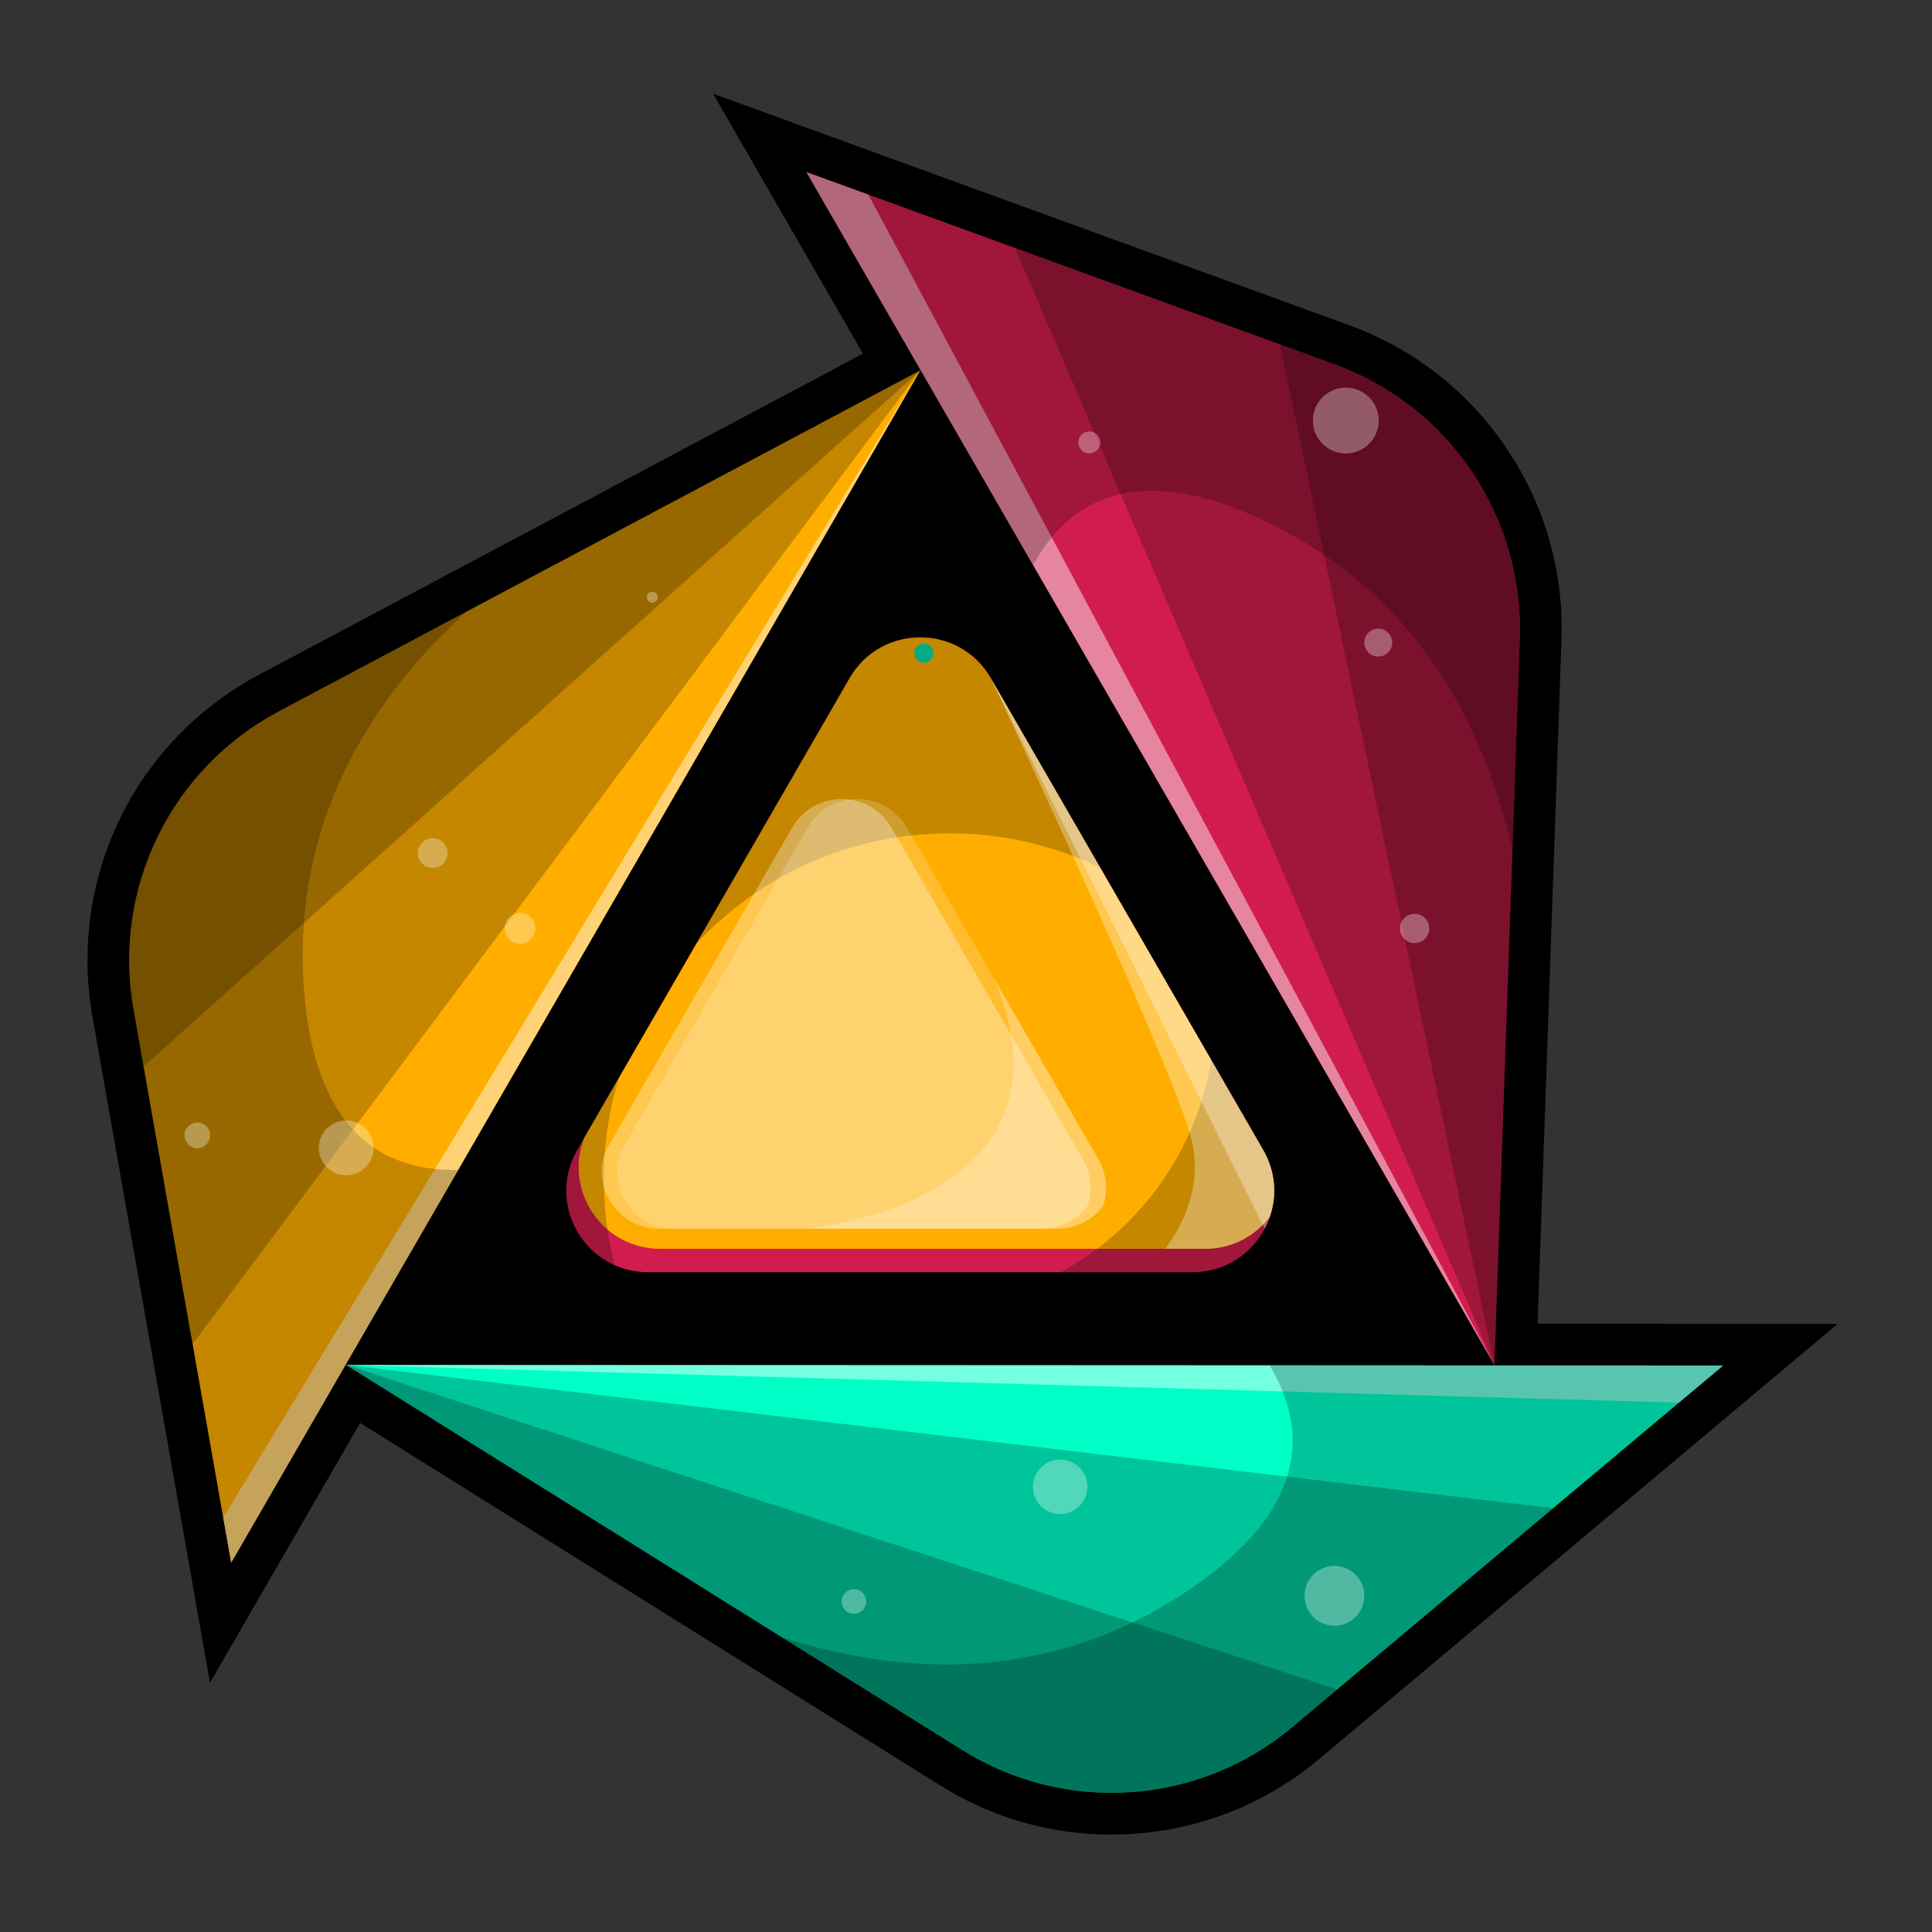 <svg xmlns="http://www.w3.org/2000/svg" xmlns:xlink="http://www.w3.org/1999/xlink" width="1000" zoomAndPan="magnify" viewBox="0 0 750 750" height="1000" preserveAspectRatio="xMidYMid meet" version="1.0"><rect x="0" y="0" width="750" height="750" fill="#333333" stroke="none"/><defs><filter x="0%" y="0%" width="100%" height="100%" id="c2c39cc378"><feColorMatrix values="0 0 0 0 1 0 0 0 0 1 0 0 0 0 1 0 0 0 1 0" color-interpolation-filters="sRGB"/></filter><mask id="139dd8969b"><g filter="url(#c2c39cc378)"><rect x="-75" width="900" fill="#000000" y="-75" height="900" fill-opacity="0.23"/></g></mask><clipPath id="77bf7c5295"><path d="M 0.602 172 L 22 172 L 22 245.52 L 0.602 245.52 Z M 0.602 172 " clip-rule="nonzero"/></clipPath><clipPath id="84c14eb6c5"><path d="M 51 1 L 208.441 1 L 208.441 121 L 51 121 Z M 51 1 " clip-rule="nonzero"/></clipPath><clipPath id="418504a280"><rect x="0" width="209" y="0" height="246"/></clipPath><mask id="3659591ac3"><g filter="url(#c2c39cc378)"><rect x="-75" width="900" fill="#000000" y="-75" height="900" fill-opacity="0.32"/></g></mask><clipPath id="42a26dd5b3"><path d="M 436 458 L 460 458 L 460 482.199 L 436 482.199 Z M 436 458 " clip-rule="nonzero"/></clipPath><clipPath id="a700c6c61f"><rect x="0" width="486" y="0" height="483"/></clipPath><mask id="2b7c5e7599"><g filter="url(#c2c39cc378)"><rect x="-75" width="900" fill="#000000" y="-75" height="900" fill-opacity="0.77"/></g></mask><clipPath id="e257dd9ac6"><rect x="0" width="119" y="0" height="100"/></clipPath><clipPath id="44546f959a"><path d="M 354.945 249.832 L 362.355 249.832 L 362.355 257.238 L 354.945 257.238 Z M 354.945 249.832 " clip-rule="nonzero"/></clipPath><clipPath id="afbebd6ff9"><path d="M 358.652 249.832 C 356.605 249.832 354.945 251.488 354.945 253.535 C 354.945 255.582 356.605 257.238 358.652 257.238 C 360.699 257.238 362.355 255.582 362.355 253.535 C 362.355 251.488 360.699 249.832 358.652 249.832 Z M 358.652 249.832 " clip-rule="nonzero"/></clipPath></defs><path fill="#000000" d="M 357.23 143.816 L 134.348 529.855 L 580.117 529.855 Z M 357.23 143.816 " fill-opacity="1" fill-rule="nonzero"/><path fill="#d11d4d" d="M 384.621 263.277 L 419.992 324.539 L 450.992 378.223 L 490.355 446.41 C 495.238 454.867 495.715 464.176 492.949 472.285 C 492.414 473.906 491.738 475.473 490.938 476.977 C 486.176 485.996 477.148 492.734 465.867 493.73 C 464.918 493.816 463.949 493.852 462.965 493.852 L 251.5 493.852 C 230.102 493.852 215.758 473.5 220.855 454.25 C 221.559 451.594 222.633 448.953 224.109 446.402 C 224.109 446.402 224.117 446.391 224.125 446.375 L 226.766 441.801 L 232.953 431.082 L 329.844 263.266 C 342.012 242.176 372.445 242.176 384.621 263.277 Z M 384.621 263.277 " fill-opacity="1" fill-rule="nonzero"/><path fill="#ffae00" d="M 384.621 263.277 C 384.621 263.277 384.621 263.285 384.633 263.301 L 420 324.539 L 450.992 378.223 L 490.355 446.41 C 495.246 454.867 495.715 464.176 492.961 472.285 C 487.855 479.043 480.043 483.84 470.672 484.668 C 469.723 484.746 468.754 484.789 467.77 484.789 L 256.293 484.789 C 234.895 484.789 220.555 464.438 225.648 445.188 C 225.957 444.062 226.316 442.926 226.766 441.809 L 232.953 431.09 L 329.844 263.277 C 342.012 242.176 372.453 242.176 384.621 263.277 Z M 384.621 263.277 " fill-opacity="1" fill-rule="nonzero"/><path fill="#000000" d="M 335 137.289 L 100.531 261.938 C 59.469 283.77 33.961 326.203 33.961 372.68 C 33.961 379.965 34.605 387.309 35.871 394.508 L 81.512 653.246 L 139.809 552.379 L 365 693.105 C 387.621 707.234 413.641 713.73 440.238 711.863 C 466.844 710.008 491.703 699.961 512.133 682.812 L 713.391 513.922 L 596.891 513.867 L 606.164 248.496 C 606.215 247.035 606.242 245.547 606.242 244.086 C 606.242 218.254 598.41 193.406 583.602 172.219 C 568.758 150.988 548.039 135.082 523.691 126.219 L 276.805 36.367 Z M 552.176 513.852 L 162.176 513.676 L 357.328 176.02 Z M 552.176 513.852 " fill-opacity="1" fill-rule="nonzero"/><path fill="#ffae00" d="M 108.145 276.246 L 357.23 143.816 L 357.223 143.844 L 89.746 606.633 L 86.656 589.105 L 51.84 391.699 C 43.613 345.078 66.34 298.469 108.145 276.246 Z M 108.145 276.246 " fill-opacity="1" fill-rule="nonzero"/><path fill="#d11d4d" d="M 313.047 66.805 L 337.109 75.559 L 518.141 141.441 C 562.629 157.621 591.629 200.621 589.973 247.922 L 580.117 529.855 L 580.082 529.805 Z M 313.047 66.805 " fill-opacity="1" fill-rule="nonzero"/><path fill="#00ffc7" d="M 134.355 529.863 L 492.836 530.023 L 668.906 530.102 L 651.75 544.504 L 602.898 585.488 L 519.074 655.836 L 501.715 670.406 C 465.457 700.832 413.727 704.445 373.578 679.363 L 303.641 635.652 Z M 134.355 529.863 " fill-opacity="1" fill-rule="nonzero"/><path fill="#000000" d="M 134.355 529.863 L 602.906 585.488 L 519.082 655.836 L 501.723 670.406 C 465.465 700.832 413.738 704.445 373.59 679.363 Z M 134.355 529.863 " fill-opacity="0.23" fill-rule="nonzero"/><path fill="#000000" d="M 134.355 529.863 L 519.074 655.836 L 501.715 670.406 C 465.457 700.832 413.727 704.445 373.582 679.363 Z M 134.355 529.863 " fill-opacity="0.23" fill-rule="nonzero"/><path fill="#000000" d="M 357.23 143.816 L 74.777 521.777 L 55.766 414.012 L 51.824 391.691 C 43.605 345.078 66.332 298.469 108.137 276.246 Z M 357.23 143.816 " fill-opacity="0.23" fill-rule="nonzero"/><path fill="#000000" d="M 357.23 143.816 L 55.773 414.012 L 51.832 391.691 C 43.613 345.078 66.34 298.469 108.145 276.246 Z M 357.23 143.816 " fill-opacity="0.23" fill-rule="nonzero"/><path fill="#000000" d="M 580.117 529.863 L 394.02 96.277 L 496.859 133.699 L 518.16 141.449 C 562.637 157.641 591.637 200.629 589.98 247.941 Z M 580.117 529.863 " fill-opacity="0.23" fill-rule="nonzero"/><path fill="#000000" d="M 580.117 529.863 L 496.848 133.699 L 518.148 141.449 C 562.629 157.641 591.629 200.629 589.973 247.941 Z M 580.117 529.863 " fill-opacity="0.23" fill-rule="nonzero"/><path fill="#ffffff" d="M 357.223 143.816 L 357.215 143.844 L 89.746 606.633 L 86.648 589.098 Z M 357.223 143.816 " fill-opacity="0.46" fill-rule="nonzero"/><path fill="#ffffff" d="M 134.355 529.863 L 668.906 530.102 L 651.75 544.504 Z M 134.355 529.863 " fill-opacity="0.46" fill-rule="nonzero"/><path fill="#ffffff" d="M 313.047 66.805 L 337.109 75.559 L 580.117 529.855 L 580.082 529.805 Z M 313.047 66.805 " fill-opacity="0.46" fill-rule="nonzero"/><g mask="url(#139dd8969b)"><g transform="matrix(1, 0, 0, 1, 219, 246)"><g clip-path="url(#418504a280)"><g clip-path="url(#77bf7c5295)"><path fill="#000000" d="M 15.414 211.707 C 15.414 198.035 17.461 184.844 21.262 172.422 L 13.953 185.082 L 5.125 200.375 C 5.117 200.391 5.109 200.402 5.109 200.402 C 3.633 202.961 2.559 205.594 1.855 208.25 C -2.133 223.297 5.77 239.008 19.617 245.16 C 16.871 234.469 15.414 223.262 15.414 211.707 Z M 15.414 211.707 " fill-opacity="1" fill-rule="nonzero"/></g><g clip-path="url(#84c14eb6c5)"><path fill="#000000" d="M 110.844 17.277 L 51.336 120.332 C 75.84 93.992 110.809 77.504 149.625 77.504 C 170.602 77.504 190.441 82.316 208.129 90.895 L 201 78.551 L 165.633 17.285 C 153.445 -3.824 123.012 -3.824 110.844 17.277 Z M 110.844 17.277 " fill-opacity="1" fill-rule="nonzero"/></g></g></g></g><path fill="#000000" d="M 411.75 493.859 L 462.965 493.859 C 463.949 493.859 464.918 493.816 465.867 493.738 C 488.488 491.742 502.031 466.648 490.355 446.418 L 470.164 411.445 C 464.488 447.086 442.332 477.242 411.75 493.859 Z M 411.75 493.859 " fill-opacity="0.23" fill-rule="nonzero"/><path fill="#000000" d="M 492.836 530.023 L 668.906 530.102 L 651.75 544.504 L 602.898 585.488 L 519.074 655.836 L 501.715 670.406 C 465.457 700.832 413.727 704.445 373.578 679.363 L 303.641 635.652 C 350.52 650.547 407.902 653.785 462.137 616.805 C 506.773 586.379 508.496 556.109 492.836 530.023 Z M 492.836 530.023 " fill-opacity="0.23" fill-rule="nonzero"/><path fill="#000000" d="M 177.848 454.188 L 89.746 606.633 L 85.848 584.574 L 74.777 521.777 L 55.766 414.012 L 51.824 391.691 C 43.605 345.078 66.332 298.469 108.137 276.246 L 180.961 237.531 C 144.621 270.684 113.125 318.762 118.035 384.211 C 122.07 438.086 147.422 454.707 177.848 454.188 Z M 177.848 454.188 " fill-opacity="0.23" fill-rule="nonzero"/><path fill="#000000" d="M 401.016 219.316 L 313.047 66.805 L 334.094 74.457 L 394.012 96.27 L 496.848 133.691 L 518.148 141.441 C 562.629 157.633 591.629 200.621 589.973 247.93 L 587.086 330.355 C 576.547 282.316 550.66 230.992 491.516 202.512 C 442.844 179.074 415.777 192.711 401.016 219.316 Z M 401.016 219.316 " fill-opacity="0.23" fill-rule="nonzero"/><path fill="#ffffff" d="M 384.621 263.277 L 419.992 324.539 L 450.992 378.223 L 490.355 446.41 C 496.215 456.555 495.73 467.914 490.938 476.977 Z M 384.621 263.277 " fill-opacity="0.32" fill-rule="nonzero"/><path fill="#ffffff" d="M 352.066 321.301 L 356.246 328.535 L 376.922 364.355 L 398.707 402.082 L 426.371 450.008 C 429.805 455.949 430.137 462.484 428.203 468.195 C 424.613 472.945 419.121 476.309 412.539 476.887 C 411.871 476.949 411.195 476.977 410.5 476.977 L 261.883 476.977 C 246.844 476.977 236.762 462.68 240.344 449.148 C 240.555 448.355 240.809 447.562 241.125 446.77 L 245.473 439.238 L 313.566 321.301 C 322.117 306.477 343.508 306.477 352.066 321.301 Z M 352.066 321.301 " fill-opacity="0.18" fill-rule="nonzero"/><path fill="#ffffff" d="M 346.031 321.293 L 370.895 364.355 L 392.684 402.082 L 420.344 450 C 423.777 455.938 424.109 462.484 422.176 468.188 C 418.594 472.938 413.102 476.309 406.512 476.887 C 405.844 476.949 405.168 476.977 404.473 476.977 L 255.848 476.977 C 240.809 476.977 230.727 462.672 234.309 449.148 C 234.52 448.348 234.773 447.555 235.09 446.77 L 239.438 439.238 L 307.527 321.301 C 316.09 306.477 337.48 306.477 346.031 321.293 Z M 346.031 321.293 " fill-opacity="0.32" fill-rule="nonzero"/><g mask="url(#3659591ac3)"><g transform="matrix(1, 0, 0, 1, 70, 149)"><g clip-path="url(#a700c6c61f)"><path fill="#ffffff" d="M 369.113 400.672 L 369.102 400.672 C 369.113 400.66 369.113 400.66 369.121 400.66 C 369.121 400.66 369.121 400.66 369.113 400.672 Z M 369.113 400.672 " fill-opacity="1" fill-rule="nonzero"/><path fill="#ffffff" d="M 261.488 467.926 C 261.801 467.926 262.109 467.957 262.418 468.02 C 262.727 468.078 263.023 468.172 263.312 468.289 C 263.602 468.41 263.875 468.559 264.137 468.73 C 264.398 468.906 264.637 469.102 264.859 469.324 C 265.082 469.547 265.277 469.785 265.453 470.047 C 265.625 470.309 265.773 470.582 265.895 470.871 C 266.012 471.16 266.105 471.457 266.164 471.766 C 266.227 472.074 266.258 472.383 266.258 472.695 C 266.258 473.008 266.227 473.32 266.164 473.625 C 266.105 473.934 266.012 474.23 265.895 474.52 C 265.773 474.809 265.625 475.086 265.453 475.344 C 265.277 475.605 265.082 475.848 264.859 476.066 C 264.637 476.289 264.398 476.488 264.137 476.66 C 263.875 476.836 263.602 476.98 263.312 477.102 C 263.023 477.223 262.727 477.312 262.418 477.375 C 262.109 477.434 261.801 477.465 261.488 477.465 C 261.176 477.465 260.863 477.434 260.559 477.375 C 260.25 477.312 259.953 477.223 259.664 477.102 C 259.375 476.98 259.098 476.836 258.84 476.66 C 258.578 476.488 258.336 476.289 258.117 476.066 C 257.895 475.848 257.695 475.605 257.523 475.344 C 257.348 475.086 257.203 474.809 257.082 474.52 C 256.961 474.23 256.871 473.934 256.809 473.625 C 256.75 473.32 256.719 473.008 256.719 472.695 C 256.719 472.383 256.75 472.074 256.809 471.766 C 256.871 471.457 256.961 471.16 257.082 470.871 C 257.203 470.582 257.348 470.309 257.523 470.047 C 257.695 469.785 257.895 469.547 258.117 469.324 C 258.336 469.102 258.578 468.906 258.84 468.73 C 259.098 468.559 259.375 468.41 259.664 468.289 C 259.953 468.172 260.25 468.078 260.559 468.02 C 260.863 467.957 261.176 467.926 261.488 467.926 Z M 261.488 467.926 " fill-opacity="1" fill-rule="nonzero"/><path fill="#ffffff" d="M 341.547 417.598 C 342.242 417.598 342.93 417.668 343.609 417.801 C 344.289 417.938 344.953 418.137 345.594 418.402 C 346.234 418.672 346.844 418.996 347.422 419.383 C 348 419.766 348.535 420.207 349.023 420.695 C 349.516 421.188 349.953 421.723 350.34 422.301 C 350.727 422.875 351.051 423.484 351.316 424.129 C 351.582 424.77 351.781 425.43 351.918 426.113 C 352.055 426.793 352.121 427.48 352.121 428.176 C 352.121 428.871 352.055 429.559 351.918 430.238 C 351.785 430.918 351.582 431.582 351.316 432.223 C 351.051 432.863 350.727 433.473 350.34 434.051 C 349.953 434.629 349.516 435.164 349.023 435.652 C 348.535 436.145 348 436.582 347.422 436.969 C 346.844 437.355 346.234 437.68 345.594 437.945 C 344.953 438.211 344.289 438.414 343.609 438.547 C 342.93 438.684 342.242 438.75 341.547 438.75 C 340.852 438.75 340.164 438.684 339.484 438.547 C 338.801 438.414 338.141 438.211 337.5 437.945 C 336.855 437.68 336.246 437.355 335.672 436.969 C 335.094 436.582 334.559 436.145 334.066 435.652 C 333.578 435.164 333.137 434.629 332.754 434.051 C 332.367 433.473 332.039 432.863 331.773 432.223 C 331.508 431.582 331.309 430.918 331.172 430.238 C 331.039 429.559 330.969 428.871 330.969 428.176 C 330.969 427.48 331.039 426.793 331.172 426.113 C 331.309 425.43 331.508 424.77 331.773 424.129 C 332.039 423.484 332.367 422.875 332.754 422.301 C 333.137 421.723 333.578 421.188 334.066 420.695 C 334.559 420.207 335.094 419.766 335.672 419.383 C 336.246 418.996 336.855 418.672 337.5 418.402 C 338.141 418.137 338.801 417.938 339.484 417.801 C 340.164 417.668 340.852 417.598 341.547 417.598 Z M 341.547 417.598 " fill-opacity="1" fill-rule="nonzero"/><g clip-path="url(#42a26dd5b3)"><path fill="#ffffff" d="M 448.02 458.883 C 448.781 458.883 449.535 458.957 450.285 459.105 C 451.031 459.254 451.758 459.473 452.461 459.766 C 453.168 460.059 453.836 460.414 454.469 460.84 C 455.105 461.262 455.691 461.746 456.23 462.285 C 456.77 462.824 457.25 463.41 457.676 464.043 C 458.098 464.68 458.457 465.348 458.75 466.051 C 459.039 466.758 459.262 467.484 459.41 468.23 C 459.559 468.98 459.633 469.734 459.633 470.496 C 459.633 471.258 459.559 472.016 459.41 472.762 C 459.262 473.512 459.039 474.238 458.75 474.941 C 458.457 475.645 458.098 476.316 457.676 476.949 C 457.25 477.582 456.77 478.168 456.23 478.707 C 455.691 479.25 455.105 479.73 454.469 480.152 C 453.836 480.578 453.168 480.934 452.461 481.227 C 451.758 481.52 451.031 481.738 450.285 481.887 C 449.535 482.035 448.781 482.109 448.02 482.109 C 447.254 482.109 446.5 482.035 445.754 481.887 C 445.004 481.738 444.277 481.52 443.574 481.227 C 442.867 480.934 442.199 480.578 441.566 480.152 C 440.93 479.73 440.344 479.25 439.805 478.707 C 439.266 478.168 438.785 477.582 438.359 476.949 C 437.938 476.316 437.578 475.645 437.289 474.941 C 436.996 474.238 436.777 473.512 436.629 472.762 C 436.477 472.016 436.402 471.258 436.402 470.496 C 436.402 469.734 436.477 468.98 436.629 468.23 C 436.777 467.484 436.996 466.758 437.289 466.051 C 437.578 465.348 437.938 464.68 438.359 464.043 C 438.785 463.41 439.266 462.824 439.805 462.285 C 440.344 461.746 440.93 461.262 441.566 460.84 C 442.199 460.414 442.867 460.059 443.574 459.766 C 444.277 459.473 445.004 459.254 445.754 459.105 C 446.5 458.957 447.254 458.883 448.02 458.883 Z M 448.02 458.883 " fill-opacity="1" fill-rule="nonzero"/></g><path fill="#ffffff" d="M 465.043 95.035 C 465.398 95.035 465.75 95.066 466.102 95.137 C 466.449 95.207 466.789 95.309 467.117 95.445 C 467.445 95.582 467.758 95.75 468.055 95.945 C 468.352 96.145 468.625 96.371 468.875 96.621 C 469.129 96.871 469.352 97.145 469.551 97.441 C 469.746 97.738 469.914 98.051 470.051 98.379 C 470.188 98.707 470.289 99.047 470.359 99.395 C 470.43 99.746 470.465 100.098 470.465 100.453 C 470.465 100.809 470.43 101.16 470.359 101.512 C 470.289 101.859 470.188 102.199 470.051 102.527 C 469.914 102.855 469.746 103.168 469.551 103.465 C 469.352 103.762 469.129 104.035 468.875 104.285 C 468.625 104.539 468.352 104.762 468.055 104.961 C 467.758 105.156 467.445 105.324 467.117 105.461 C 466.789 105.598 466.449 105.699 466.102 105.77 C 465.75 105.84 465.398 105.875 465.043 105.875 C 464.688 105.875 464.336 105.84 463.984 105.77 C 463.637 105.699 463.297 105.598 462.969 105.461 C 462.641 105.324 462.328 105.156 462.031 104.961 C 461.738 104.762 461.461 104.539 461.211 104.285 C 460.961 104.035 460.734 103.762 460.535 103.465 C 460.34 103.168 460.172 102.855 460.035 102.527 C 459.898 102.199 459.797 101.859 459.727 101.512 C 459.656 101.16 459.625 100.809 459.625 100.453 C 459.625 100.098 459.656 99.746 459.727 99.395 C 459.797 99.047 459.898 98.707 460.035 98.379 C 460.172 98.051 460.34 97.738 460.535 97.441 C 460.734 97.145 460.961 96.871 461.211 96.621 C 461.461 96.371 461.734 96.145 462.031 95.945 C 462.328 95.75 462.641 95.582 462.969 95.445 C 463.297 95.309 463.637 95.207 463.984 95.137 C 464.336 95.066 464.688 95.035 465.043 95.035 Z M 465.043 95.035 " fill-opacity="1" fill-rule="nonzero"/><path fill="#ffffff" d="M 352.871 18.496 C 353.148 18.496 353.426 18.523 353.699 18.578 C 353.977 18.629 354.242 18.711 354.5 18.82 C 354.758 18.926 355.004 19.059 355.234 19.211 C 355.469 19.367 355.684 19.543 355.883 19.742 C 356.078 19.938 356.254 20.156 356.41 20.387 C 356.566 20.621 356.695 20.863 356.805 21.125 C 356.91 21.383 356.992 21.648 357.047 21.922 C 357.102 22.195 357.129 22.473 357.129 22.754 C 357.129 23.031 357.102 23.309 357.047 23.582 C 356.992 23.859 356.91 24.125 356.805 24.383 C 356.695 24.641 356.566 24.887 356.41 25.117 C 356.254 25.352 356.078 25.566 355.883 25.766 C 355.684 25.961 355.469 26.137 355.234 26.293 C 355.004 26.449 354.758 26.582 354.5 26.688 C 354.242 26.793 353.977 26.875 353.699 26.93 C 353.426 26.984 353.148 27.012 352.871 27.012 C 352.59 27.012 352.312 26.984 352.039 26.93 C 351.766 26.875 351.5 26.793 351.238 26.688 C 350.98 26.582 350.738 26.449 350.504 26.293 C 350.27 26.137 350.055 25.961 349.859 25.766 C 349.66 25.566 349.484 25.352 349.328 25.117 C 349.172 24.887 349.043 24.641 348.934 24.383 C 348.828 24.125 348.746 23.859 348.691 23.582 C 348.637 23.309 348.613 23.031 348.613 22.754 C 348.613 22.473 348.637 22.195 348.691 21.922 C 348.746 21.648 348.828 21.383 348.934 21.125 C 349.043 20.863 349.172 20.621 349.328 20.387 C 349.484 20.156 349.66 19.938 349.859 19.742 C 350.055 19.543 350.27 19.367 350.504 19.211 C 350.738 19.059 350.98 18.926 351.238 18.82 C 351.5 18.711 351.766 18.629 352.039 18.574 C 352.312 18.523 352.59 18.496 352.871 18.496 Z M 352.871 18.496 " fill-opacity="1" fill-rule="nonzero"/><path fill="#ffffff" d="M 452.434 1.469 C 453.273 1.469 454.105 1.551 454.926 1.715 C 455.75 1.879 456.551 2.121 457.324 2.441 C 458.098 2.762 458.836 3.156 459.531 3.621 C 460.23 4.09 460.875 4.617 461.469 5.211 C 462.062 5.805 462.59 6.449 463.059 7.148 C 463.523 7.844 463.918 8.582 464.238 9.355 C 464.559 10.129 464.801 10.93 464.965 11.754 C 465.129 12.574 465.211 13.406 465.211 14.246 C 465.211 15.082 465.129 15.914 464.965 16.738 C 464.801 17.559 464.559 18.359 464.238 19.133 C 463.918 19.91 463.523 20.645 463.059 21.344 C 462.59 22.039 462.062 22.684 461.469 23.277 C 460.875 23.871 460.23 24.402 459.531 24.867 C 458.836 25.332 458.098 25.727 457.324 26.047 C 456.551 26.367 455.75 26.609 454.926 26.773 C 454.105 26.938 453.273 27.02 452.434 27.02 C 451.598 27.02 450.766 26.938 449.941 26.773 C 449.121 26.609 448.32 26.367 447.547 26.047 C 446.77 25.727 446.035 25.332 445.336 24.867 C 444.641 24.402 443.996 23.871 443.402 23.277 C 442.809 22.684 442.277 22.039 441.812 21.344 C 441.348 20.645 440.953 19.91 440.633 19.133 C 440.312 18.359 440.07 17.559 439.906 16.738 C 439.742 15.914 439.66 15.082 439.66 14.246 C 439.66 13.406 439.742 12.574 439.906 11.754 C 440.07 10.93 440.312 10.129 440.633 9.355 C 440.953 8.582 441.348 7.844 441.812 7.148 C 442.277 6.449 442.809 5.805 443.402 5.211 C 443.996 4.617 444.641 4.09 445.336 3.621 C 446.035 3.156 446.77 2.762 447.547 2.441 C 448.32 2.121 449.121 1.879 449.941 1.715 C 450.766 1.551 451.598 1.469 452.434 1.469 Z M 452.434 1.469 " fill-opacity="1" fill-rule="nonzero"/><path fill="#ffffff" d="M 479.141 205.738 C 479.512 205.738 479.883 205.773 480.25 205.848 C 480.617 205.918 480.973 206.027 481.316 206.172 C 481.664 206.312 481.992 206.488 482.301 206.695 C 482.613 206.906 482.898 207.141 483.164 207.406 C 483.43 207.668 483.664 207.957 483.871 208.266 C 484.078 208.578 484.254 208.906 484.398 209.25 C 484.543 209.598 484.648 209.953 484.723 210.32 C 484.797 210.688 484.832 211.055 484.832 211.43 C 484.832 211.805 484.797 212.176 484.723 212.539 C 484.648 212.906 484.543 213.262 484.398 213.609 C 484.254 213.953 484.078 214.281 483.871 214.594 C 483.664 214.902 483.43 215.191 483.164 215.457 C 482.898 215.719 482.613 215.957 482.301 216.164 C 481.992 216.371 481.664 216.547 481.316 216.691 C 480.973 216.832 480.617 216.941 480.25 217.012 C 479.883 217.086 479.512 217.121 479.141 217.121 C 478.766 217.121 478.395 217.086 478.027 217.012 C 477.66 216.941 477.305 216.832 476.961 216.691 C 476.613 216.547 476.285 216.371 475.977 216.164 C 475.664 215.957 475.379 215.719 475.113 215.457 C 474.848 215.191 474.613 214.902 474.406 214.594 C 474.199 214.281 474.023 213.953 473.879 213.609 C 473.738 213.262 473.629 212.906 473.555 212.539 C 473.484 212.176 473.445 211.805 473.445 211.43 C 473.445 211.055 473.484 210.688 473.555 210.32 C 473.629 209.953 473.738 209.598 473.879 209.25 C 474.023 208.906 474.199 208.578 474.406 208.266 C 474.613 207.957 474.848 207.668 475.113 207.406 C 475.379 207.141 475.664 206.906 475.977 206.695 C 476.285 206.488 476.613 206.312 476.961 206.172 C 477.305 206.027 477.66 205.918 478.027 205.848 C 478.395 205.773 478.766 205.738 479.141 205.738 Z M 479.141 205.738 " fill-opacity="1" fill-rule="nonzero"/><path fill="#ffffff" d="M 6.59 286.789 C 6.918 286.789 7.242 286.82 7.559 286.887 C 7.879 286.949 8.191 287.043 8.492 287.168 C 8.793 287.293 9.078 287.445 9.348 287.625 C 9.621 287.809 9.871 288.012 10.102 288.242 C 10.332 288.473 10.535 288.727 10.719 288.996 C 10.898 289.266 11.051 289.551 11.176 289.855 C 11.301 290.156 11.395 290.465 11.457 290.785 C 11.523 291.105 11.555 291.426 11.555 291.754 C 11.555 292.078 11.523 292.402 11.457 292.723 C 11.395 293.039 11.301 293.352 11.176 293.652 C 11.051 293.953 10.898 294.238 10.719 294.508 C 10.535 294.781 10.332 295.031 10.102 295.262 C 9.871 295.492 9.621 295.699 9.348 295.879 C 9.078 296.059 8.793 296.211 8.492 296.336 C 8.191 296.461 7.879 296.555 7.559 296.621 C 7.242 296.684 6.918 296.715 6.59 296.715 C 6.266 296.715 5.941 296.684 5.625 296.621 C 5.305 296.555 4.992 296.461 4.691 296.336 C 4.391 296.211 4.105 296.059 3.836 295.879 C 3.562 295.699 3.312 295.492 3.082 295.262 C 2.852 295.031 2.648 294.781 2.465 294.508 C 2.285 294.238 2.133 293.953 2.008 293.652 C 1.883 293.352 1.789 293.039 1.727 292.723 C 1.66 292.402 1.629 292.078 1.629 291.754 C 1.629 291.426 1.66 291.105 1.727 290.785 C 1.789 290.465 1.883 290.156 2.008 289.855 C 2.133 289.551 2.285 289.266 2.465 288.996 C 2.648 288.727 2.852 288.473 3.082 288.242 C 3.312 288.012 3.562 287.809 3.836 287.625 C 4.105 287.445 4.391 287.293 4.691 287.168 C 4.992 287.043 5.305 286.949 5.625 286.887 C 5.941 286.82 6.266 286.789 6.59 286.789 Z M 6.59 286.789 " fill-opacity="1" fill-rule="nonzero"/><path fill="#ffffff" d="M 97.957 176.375 C 98.336 176.375 98.711 176.414 99.086 176.488 C 99.457 176.562 99.816 176.672 100.168 176.816 C 100.52 176.961 100.852 177.141 101.168 177.352 C 101.484 177.562 101.777 177.801 102.043 178.07 C 102.312 178.34 102.551 178.629 102.762 178.945 C 102.973 179.262 103.152 179.594 103.297 179.945 C 103.441 180.297 103.551 180.656 103.625 181.031 C 103.699 181.402 103.738 181.777 103.738 182.156 C 103.738 182.535 103.699 182.914 103.625 183.285 C 103.551 183.656 103.441 184.02 103.297 184.371 C 103.152 184.719 102.973 185.055 102.762 185.367 C 102.551 185.684 102.312 185.977 102.043 186.246 C 101.777 186.512 101.484 186.754 101.168 186.965 C 100.852 187.176 100.52 187.352 100.168 187.496 C 99.816 187.645 99.457 187.754 99.086 187.828 C 98.711 187.902 98.336 187.938 97.957 187.938 C 97.578 187.938 97.199 187.902 96.828 187.828 C 96.457 187.754 96.094 187.645 95.746 187.496 C 95.395 187.352 95.059 187.176 94.746 186.965 C 94.43 186.754 94.137 186.512 93.867 186.246 C 93.602 185.977 93.359 185.684 93.148 185.367 C 92.938 185.055 92.762 184.719 92.617 184.371 C 92.469 184.02 92.359 183.656 92.285 183.285 C 92.211 182.914 92.176 182.535 92.176 182.156 C 92.176 181.777 92.211 181.402 92.285 181.031 C 92.359 180.656 92.469 180.297 92.617 179.945 C 92.762 179.594 92.938 179.262 93.148 178.945 C 93.359 178.629 93.602 178.34 93.867 178.07 C 94.137 177.801 94.43 177.562 94.746 177.352 C 95.059 177.141 95.395 176.961 95.746 176.816 C 96.094 176.672 96.457 176.562 96.828 176.488 C 97.199 176.414 97.578 176.375 97.957 176.375 Z M 97.957 176.375 " fill-opacity="1" fill-rule="nonzero"/><path fill="#ffffff" d="M 183.223 80.711 C 183.508 80.711 183.777 80.762 184.039 80.871 C 184.301 80.98 184.531 81.133 184.73 81.332 C 184.93 81.531 185.082 81.762 185.191 82.023 C 185.301 82.285 185.352 82.555 185.352 82.84 C 185.352 83.121 185.301 83.391 185.191 83.652 C 185.082 83.914 184.93 84.145 184.73 84.344 C 184.531 84.543 184.301 84.699 184.039 84.805 C 183.777 84.914 183.508 84.969 183.223 84.969 C 182.941 84.969 182.668 84.914 182.41 84.805 C 182.148 84.699 181.918 84.543 181.719 84.344 C 181.52 84.145 181.363 83.914 181.258 83.652 C 181.148 83.391 181.094 83.121 181.094 82.84 C 181.094 82.555 181.148 82.285 181.258 82.023 C 181.363 81.762 181.52 81.531 181.719 81.332 C 181.918 81.133 182.148 80.98 182.41 80.871 C 182.668 80.762 182.941 80.711 183.223 80.711 Z M 183.223 80.711 " fill-opacity="1" fill-rule="nonzero"/><path fill="#ffffff" d="M 64.398 285.953 C 65.098 285.953 65.789 286.023 66.473 286.16 C 67.16 286.297 67.824 286.496 68.469 286.766 C 69.113 287.031 69.727 287.359 70.309 287.746 C 70.891 288.137 71.426 288.578 71.922 289.07 C 72.414 289.562 72.855 290.102 73.242 290.684 C 73.633 291.262 73.961 291.875 74.227 292.52 C 74.492 293.168 74.695 293.832 74.832 294.516 C 74.969 295.203 75.035 295.895 75.035 296.594 C 75.035 297.289 74.969 297.98 74.832 298.668 C 74.695 299.352 74.492 300.016 74.227 300.664 C 73.961 301.309 73.633 301.922 73.242 302.5 C 72.855 303.082 72.414 303.621 71.922 304.113 C 71.426 304.609 70.891 305.047 70.309 305.438 C 69.727 305.824 69.113 306.152 68.469 306.418 C 67.824 306.688 67.16 306.891 66.473 307.023 C 65.789 307.16 65.098 307.23 64.398 307.23 C 63.699 307.23 63.008 307.16 62.324 307.023 C 61.637 306.891 60.973 306.688 60.328 306.418 C 59.684 306.152 59.07 305.824 58.488 305.438 C 57.906 305.047 57.371 304.609 56.875 304.113 C 56.383 303.621 55.941 303.082 55.555 302.5 C 55.164 301.922 54.84 301.309 54.57 300.664 C 54.305 300.016 54.102 299.352 53.965 298.668 C 53.828 297.98 53.762 297.289 53.762 296.594 C 53.762 295.895 53.828 295.203 53.965 294.516 C 54.102 293.832 54.305 293.168 54.57 292.52 C 54.84 291.875 55.164 291.262 55.555 290.684 C 55.941 290.102 56.383 289.562 56.875 289.07 C 57.371 288.574 57.906 288.137 58.488 287.746 C 59.07 287.359 59.684 287.031 60.328 286.766 C 60.973 286.496 61.637 286.297 62.324 286.16 C 63.008 286.023 63.699 285.953 64.398 285.953 Z M 64.398 285.953 " fill-opacity="1" fill-rule="nonzero"/><path fill="#ffffff" d="M 131.867 205.402 C 132.258 205.402 132.645 205.441 133.031 205.52 C 133.414 205.594 133.789 205.707 134.148 205.855 C 134.512 206.008 134.855 206.191 135.18 206.41 C 135.508 206.625 135.809 206.875 136.086 207.148 C 136.363 207.426 136.609 207.73 136.828 208.055 C 137.043 208.379 137.227 208.723 137.379 209.086 C 137.527 209.449 137.641 209.82 137.719 210.203 C 137.793 210.59 137.832 210.977 137.832 211.367 C 137.832 211.762 137.793 212.148 137.719 212.531 C 137.641 212.918 137.527 213.289 137.379 213.652 C 137.227 214.012 137.043 214.355 136.828 214.684 C 136.609 215.008 136.363 215.309 136.086 215.586 C 135.809 215.863 135.508 216.109 135.18 216.328 C 134.855 216.547 134.512 216.73 134.148 216.879 C 133.789 217.031 133.414 217.145 133.031 217.219 C 132.645 217.297 132.258 217.336 131.867 217.336 C 131.477 217.336 131.086 217.297 130.703 217.219 C 130.32 217.145 129.945 217.031 129.582 216.879 C 129.223 216.73 128.879 216.547 128.551 216.328 C 128.227 216.109 127.926 215.863 127.648 215.586 C 127.371 215.309 127.125 215.008 126.906 214.684 C 126.688 214.355 126.504 214.012 126.355 213.652 C 126.207 213.289 126.094 212.918 126.016 212.531 C 125.938 212.148 125.902 211.762 125.902 211.367 C 125.902 210.977 125.938 210.59 126.016 210.203 C 126.094 209.82 126.207 209.449 126.355 209.086 C 126.504 208.723 126.688 208.379 126.906 208.055 C 127.125 207.73 127.371 207.426 127.648 207.148 C 127.926 206.875 128.227 206.625 128.551 206.41 C 128.879 206.191 129.223 206.008 129.582 205.855 C 129.945 205.707 130.32 205.594 130.703 205.52 C 131.086 205.441 131.477 205.402 131.867 205.402 Z M 131.867 205.402 " fill-opacity="1" fill-rule="nonzero"/></g></g></g><g mask="url(#2b7c5e7599)"><g transform="matrix(1, 0, 0, 1, 312, 378)"><g clip-path="url(#e257dd9ac6)"><path fill="#ffffff" d="M 1.195 98.977 L 98.5 98.977 C 99.195 98.977 99.871 98.949 100.539 98.887 C 107.121 98.309 112.613 94.945 116.203 90.195 C 118.137 84.484 117.805 77.949 114.371 72.008 L 86.707 24.082 L 73.539 1.27 C 102.258 67.133 46.938 93.355 1.195 98.977 Z M 1.195 98.977 " fill-opacity="0.32" fill-rule="nonzero"/></g></g></g><path fill="#ffffff" d="M 384.633 263.301 L 420 324.539 L 450.992 378.223 L 490.355 446.41 C 495.246 454.867 495.715 464.176 492.961 472.285 C 487.855 479.043 480.043 483.84 470.672 484.668 C 469.723 484.746 468.754 484.789 467.77 484.789 L 452.391 484.789 C 460.652 473.402 467.355 457.645 461.805 439.66 C 450.594 403.332 385.652 265.449 384.633 263.301 Z M 384.633 263.301 " fill-opacity="0.32" fill-rule="nonzero"/><g clip-path="url(#44546f959a)"><g clip-path="url(#afbebd6ff9)"><path fill="#03ab86" d="M 354.945 249.832 L 362.355 249.832 L 362.355 257.238 L 354.945 257.238 Z M 354.945 249.832 " fill-opacity="1" fill-rule="nonzero"/></g></g></svg>